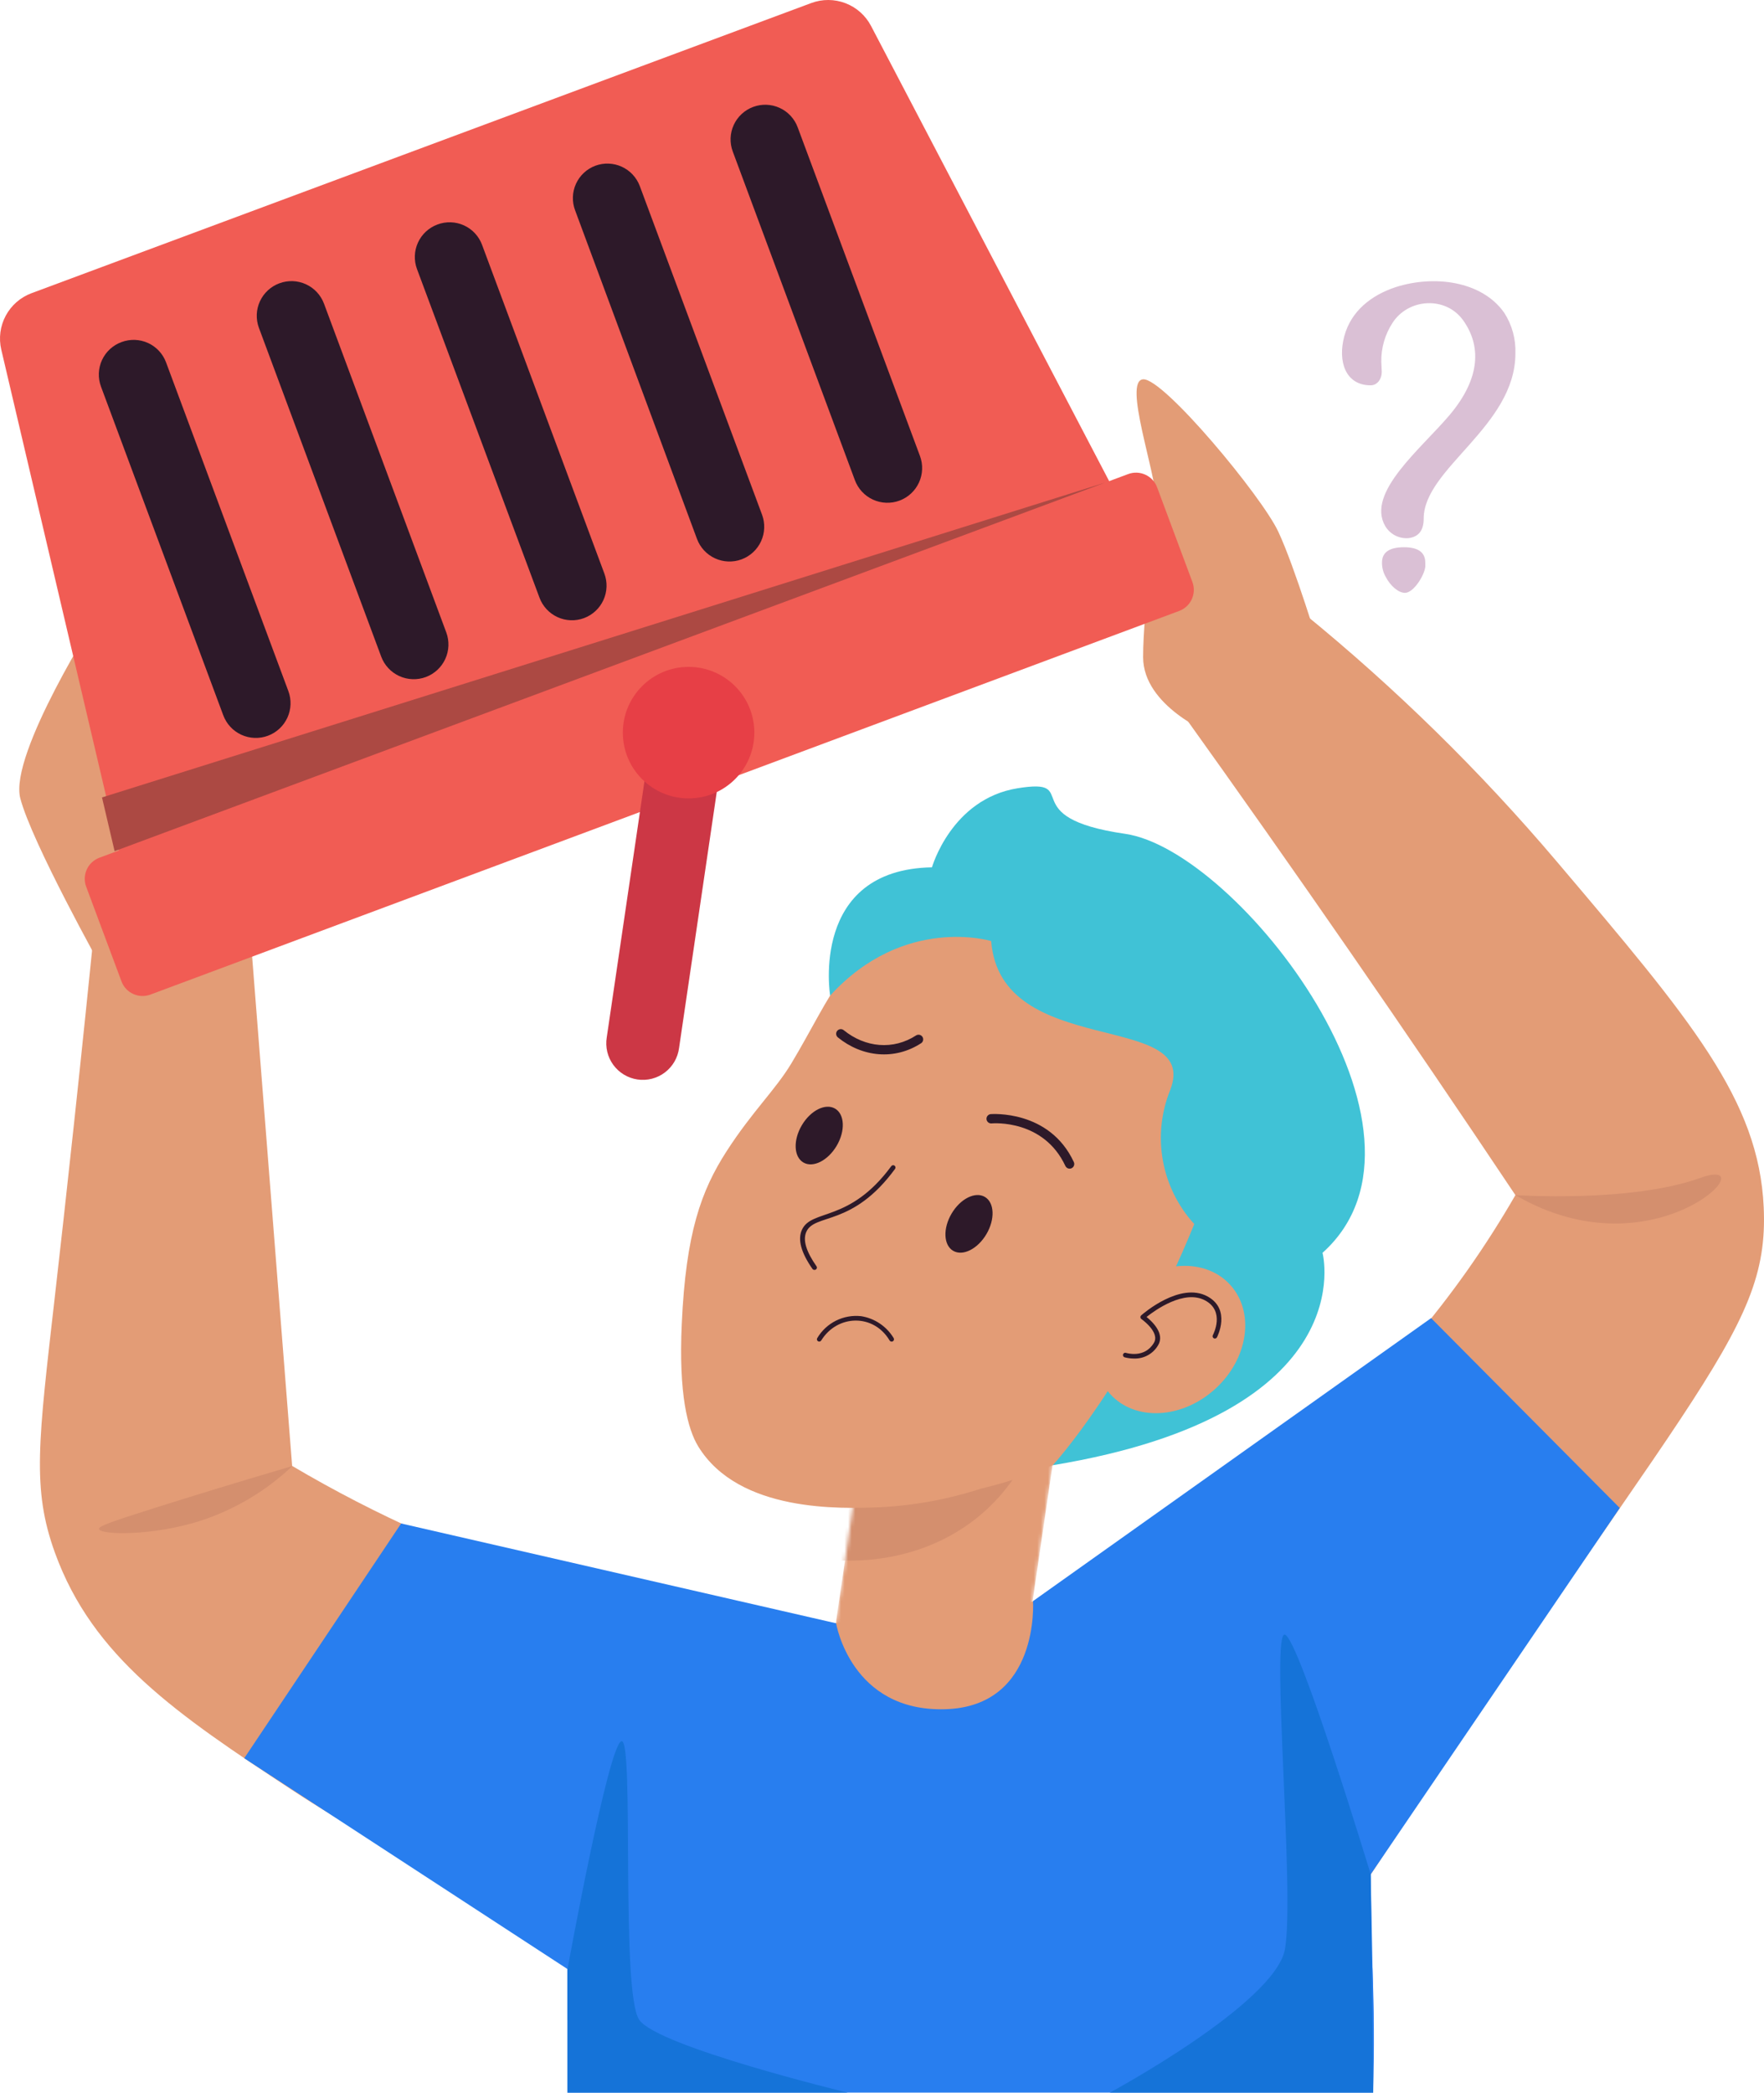 <svg width="494" height="586" viewBox="0 0 494 586" fill="none" xmlns="http://www.w3.org/2000/svg">
<mask id="mask0_860_14168" style="mask-type:luminance" maskUnits="userSpaceOnUse" x="230" y="372" width="70" height="116">
<path d="M246.052 372.731L299.126 380.511L283.459 487.367L230.386 479.585L246.052 372.731Z" fill="white"/>
</mask>
<g mask="url(#mask0_860_14168)">
<path d="M246.052 372.731L299.126 380.511L283.459 487.367L230.386 479.585L246.052 372.731Z" fill="#E39C76"/>
<path d="M289.798 402.581C280.292 427.427 256.149 439.342 230.861 436.633L239.182 402.086L289.798 402.581Z" fill="#D48F6E"/>
</g>
<path d="M203.541 322.274C210.795 311.062 217.162 305.19 221.642 297.728C232.724 279.289 237.711 263.545 257.843 257.047C264.431 254.175 271.401 252.272 278.535 251.396C305.373 246.461 338.436 261.944 352.682 289.342C369.024 320.907 352.773 353.801 348.775 361.978C329.932 400.133 290.893 412.998 274.719 416.853C265.528 419.835 255.983 421.587 246.331 422.062C235.614 422.478 206.927 423.585 195.546 405.042C192.577 400.185 190.025 390.392 190.923 370.755C192.069 345.362 196.301 333.486 203.541 322.274Z" fill="#E39C76"/>
<path d="M228.061 355.598C227.957 355.597 227.854 355.572 227.762 355.525C227.669 355.477 227.589 355.408 227.527 355.324C224.337 350.767 223.334 347.081 224.584 344.36C227.293 338.435 237.88 342.472 249.6 326.546C249.701 326.406 249.855 326.312 250.026 326.285C250.197 326.258 250.371 326.301 250.511 326.402C250.651 326.504 250.745 326.658 250.772 326.829C250.798 326.999 250.756 327.174 250.654 327.314C238.752 343.591 228.191 339.698 225.821 344.907C224.78 347.172 225.73 350.415 228.647 354.569C228.72 354.67 228.762 354.79 228.769 354.915C228.775 355.039 228.746 355.163 228.684 355.271C228.623 355.38 228.531 355.468 228.421 355.526C228.31 355.584 228.185 355.609 228.061 355.598ZM234.299 320.855C231.838 325.009 227.671 327.106 224.975 325.517C222.28 323.928 222.084 319.266 224.545 315.099C227.006 310.932 231.174 308.849 233.869 310.438C236.565 312.026 236.76 316.688 234.299 320.855ZM276.242 345.584C273.781 349.751 269.614 351.834 266.919 350.246C264.223 348.657 264.028 343.995 266.489 339.828C268.95 335.661 273.117 333.578 275.813 335.166C278.508 336.755 278.691 341.43 276.242 345.584ZM234.637 290.488C234.505 290.38 234.394 290.246 234.313 290.095C234.232 289.944 234.182 289.778 234.165 289.608C234.148 289.437 234.165 289.265 234.215 289.101C234.264 288.937 234.346 288.784 234.455 288.652C234.674 288.387 234.988 288.22 235.329 288.186C235.67 288.152 236.012 288.254 236.278 288.469C242.268 293.34 250.133 294.134 256.605 289.902C256.893 289.744 257.23 289.7 257.548 289.78C257.867 289.86 258.143 290.057 258.323 290.331C258.502 290.606 258.571 290.939 258.516 291.262C258.461 291.586 258.285 291.877 258.025 292.077C250.524 296.986 241.422 296.009 234.637 290.488ZM299.539 327.249C299.29 327.249 299.046 327.179 298.836 327.045C298.626 326.911 298.458 326.72 298.354 326.494C292.286 313.472 278.287 314.526 277.688 314.578C277.517 314.594 277.345 314.575 277.181 314.524C277.017 314.473 276.865 314.39 276.733 314.28C276.467 314.058 276.3 313.739 276.269 313.394C276.237 313.048 276.345 312.705 276.567 312.438C276.789 312.172 277.108 312.005 277.454 311.974C277.61 311.974 293.861 310.672 300.711 325.374C300.808 325.572 300.853 325.793 300.842 326.014C300.83 326.235 300.763 326.449 300.646 326.637C300.528 326.825 300.365 326.979 300.172 327.086C299.978 327.193 299.76 327.249 299.539 327.249Z" fill="#2D1929"/>
<path d="M252.582 450.476C252.582 450.476 176.911 464.8 168.044 483.89C159.176 502.98 174.867 565.694 174.867 565.694H377.345C377.345 565.694 383.479 490.701 377.345 472.301C371.212 453.9 252.582 450.476 252.582 450.476Z" fill="#E39C76"/>
<path d="M330.987 199.608C362.509 243.631 393.64 288.648 424.381 334.659C390.927 392.632 338.801 435.214 273.717 453.276L366.433 551.448C472.445 388.765 495.585 374.597 493.918 338.057C492.551 308.003 473.695 285.761 435.97 241.252C414.521 215.944 390.786 192.667 365.066 171.715L330.987 199.608ZM27.563 248.44C22.614 298.262 18.291 337.406 15.4 362.708C10.738 403.675 8.889 416.892 15.4 434.836C26.026 464.084 49.479 479.971 81.812 501.248C111.582 520.786 144.082 535.807 178.253 545.823L237.346 459.305C182.439 455.201 129.216 438.495 81.812 410.485C77.749 358.892 73.695 307.295 69.65 255.693L27.563 248.44Z" fill="#E39C76"/>
<path d="M339.164 205.494C339.164 205.494 320.126 197.798 320.126 184.02C320.126 170.243 323.772 148.015 323.772 140.28C323.772 132.545 314.449 106.618 320.126 106.214C325.804 105.811 353.293 138.873 357.981 148.887C362.669 158.901 369.558 181.794 369.558 181.794L339.164 205.494ZM28.565 271.137C28.565 271.137 8.928 235.978 5.685 223.555C2.443 211.132 27.731 171.65 27.731 171.65L44.582 221.367L28.565 271.137Z" fill="#E39C76"/>
<path d="M249.131 375.365C244.638 367.773 234.468 368.086 229.976 375.365C229.93 375.438 229.871 375.501 229.802 375.551C229.732 375.601 229.653 375.636 229.57 375.656C229.486 375.675 229.4 375.678 229.315 375.664C229.231 375.649 229.15 375.619 229.077 375.573C229.005 375.529 228.942 375.471 228.892 375.403C228.842 375.334 228.807 375.257 228.787 375.174C228.768 375.092 228.765 375.006 228.779 374.923C228.793 374.839 228.824 374.759 228.869 374.688C230.11 372.594 231.928 370.902 234.106 369.814C236.284 368.727 238.729 368.289 241.148 368.554C243.023 368.851 244.81 369.553 246.385 370.613C247.959 371.672 249.283 373.063 250.264 374.688C250.308 374.762 250.338 374.845 250.35 374.93C250.363 375.016 250.359 375.103 250.337 375.188C250.316 375.272 250.279 375.351 250.227 375.42C250.175 375.49 250.11 375.548 250.036 375.593C249.962 375.637 249.879 375.667 249.793 375.679C249.708 375.692 249.62 375.687 249.536 375.666C249.452 375.645 249.373 375.608 249.304 375.556C249.234 375.504 249.175 375.439 249.131 375.365Z" fill="#2D1929"/>
<path d="M112.335 426.606L68.399 492.341L158.928 551.383V565.707L384.651 565.629C384.39 552.051 384.125 538.461 383.856 524.857L453.602 422.257L400.772 369.101L289.291 448.34C289.291 448.34 291.257 477.809 264.758 478.616C238.258 479.423 234.143 454.552 234.143 454.552L112.335 426.606Z" fill="#287EEF"/>
<path d="M384.546 585.982H158.928V551.383L384.351 551.031C384.794 562.243 384.885 573.911 384.546 585.982Z" fill="#287EEF"/>
<path d="M158.928 551.383C158.928 551.383 170.4 488.356 174.046 487.575C177.692 486.794 173.708 558.102 179.047 565.642C184.386 573.182 237.398 585.982 237.398 585.982H158.928V551.383ZM383.856 524.844C383.856 524.844 363.867 458.953 359.83 457.729C355.794 456.505 362.656 530.652 359.83 545.861C357.005 561.071 310.803 585.982 310.803 585.982H384.546L383.856 524.844Z" fill="#1573D8"/>
<path d="M232.475 278.794C232.475 278.794 226.694 243.479 260.994 242.867C260.994 242.867 266.437 223.724 284.967 220.729C303.497 217.734 283.535 228.933 315.1 233.491C346.665 238.048 408.05 317.014 370.365 350.819C370.365 350.819 382.28 395.822 294.838 410.29C294.838 410.29 316.793 386.369 334.45 342.758C329.891 337.77 326.84 331.592 325.651 324.94C324.462 318.288 325.183 311.435 327.731 305.177C336.326 282.688 280.201 296.973 277.57 263.506C277.57 263.532 253.232 256.058 232.475 278.794Z" fill="#40C2D6"/>
<path d="M315.153 361.249C324.437 352.824 337.603 352.134 344.543 359.817C351.484 367.5 349.583 380.496 340.298 388.934C331.013 397.372 317.848 398.049 310.907 390.366C303.967 382.683 305.868 369.688 315.153 361.249Z" fill="#E39C76"/>
<path d="M317.523 380.418C316.643 380.415 315.767 380.297 314.918 380.066C314.756 380.01 314.622 379.893 314.545 379.74C314.467 379.587 314.451 379.41 314.501 379.246C314.555 379.082 314.672 378.946 314.825 378.868C314.979 378.789 315.158 378.776 315.322 378.829C315.53 378.894 320.531 380.418 323.135 376.042C324.945 373.06 319.671 369.375 319.619 369.336C319.541 369.275 319.477 369.197 319.433 369.108C319.39 369.019 319.367 368.921 319.367 368.822C319.367 368.722 319.39 368.624 319.433 368.535C319.477 368.446 319.541 368.368 319.619 368.307C320.049 367.917 330.479 358.84 338.149 363.02C344.856 366.666 340.858 374.362 340.819 374.441C340.782 374.522 340.729 374.595 340.663 374.655C340.597 374.715 340.52 374.761 340.435 374.79C340.351 374.819 340.261 374.83 340.172 374.823C340.083 374.816 339.997 374.79 339.918 374.748C339.839 374.706 339.77 374.648 339.715 374.578C339.659 374.508 339.619 374.428 339.596 374.342C339.573 374.255 339.568 374.165 339.581 374.077C339.594 373.989 339.626 373.904 339.673 373.829C339.803 373.555 343.098 367.2 337.524 364.166C331.638 360.963 323.395 366.94 321.091 368.776C322.679 370.078 326.299 373.451 324.307 376.719C323.618 377.893 322.623 378.858 321.428 379.509C320.232 380.161 318.882 380.475 317.523 380.418Z" fill="#2D1929"/>
<path d="M81.864 410.524C65.756 415.251 52.656 419.314 43.358 422.244C30.622 426.268 27.627 427.375 27.732 428.156C28.018 429.81 42.407 430.187 55.898 425.929C65.6 422.808 74.474 417.543 81.864 410.524ZM424.38 334.658C424.38 334.658 456.675 336.846 476.13 329.853C495.584 322.86 463.798 357.616 424.38 334.658Z" fill="#D48F6E"/>
<path d="M393.18 153.237C389.104 153.237 387.021 154.656 387.021 157.508C387.002 158.918 387.362 160.307 388.062 161.532C389.364 164.058 391.63 166.011 393.44 166.011C395.888 166.011 398.91 161.102 399.144 158.68V157.56C399.144 154.656 397.139 153.237 393.18 153.237ZM390.849 80.405C383.973 82.671 378.335 87.15 376.46 94.156C374.585 101.162 376.759 107.894 383.843 107.894C385.666 107.894 386.955 106.214 386.955 104.066L386.825 101.279C386.771 97.444 387.854 93.678 389.937 90.458C394.339 83.543 404.874 82.814 409.783 89.742C414.692 96.669 414.809 105.667 406.02 116.137C398.037 125.617 382.489 137.949 387.932 147.325C388.585 148.426 389.531 149.325 390.664 149.92C391.798 150.516 393.074 150.785 394.352 150.697C397.269 150.372 398.701 148.562 398.701 145.189C398.701 131.177 424.381 119.379 424.381 98.948C424.525 94.938 423.439 90.981 421.268 87.606C414.979 78.608 401.514 76.98 390.849 80.405Z" fill="#DAC0D5"/>
<path d="M8.837 82.097L227.189 0.854C230.283 -0.3 233.692 -0.284 236.775 0.898C239.859 2.08 242.405 4.347 243.935 7.273L316.298 145.593C317.189 147.299 317.707 149.175 317.818 151.096C317.929 153.018 317.629 154.941 316.939 156.738C316.25 158.535 315.186 160.164 313.818 161.518C312.45 162.872 310.81 163.92 309.006 164.592L53.945 259.496C52.143 260.161 50.22 260.436 48.303 260.303C46.387 260.169 44.521 259.631 42.828 258.722C41.136 257.814 39.655 256.556 38.485 255.033C37.315 253.509 36.481 251.755 36.04 249.885L0.359 97.906C-0.396 94.691 0.048 91.31 1.609 88.399C3.17 85.488 5.74 83.247 8.837 82.097Z" fill="#F15C54"/>
<path d="M42.127 278.504L330.223 171.076C333.485 169.86 335.143 166.23 333.927 162.968L324.04 136.455C322.824 133.194 319.194 131.535 315.933 132.752L27.836 240.18C24.575 241.396 22.917 245.026 24.133 248.288L34.019 274.801C35.236 278.062 38.865 279.72 42.127 278.504Z" fill="#F15C54"/>
<path d="M210.911 29.945C212.105 29.498 213.374 29.292 214.648 29.337C215.921 29.383 217.173 29.679 218.332 30.209C219.491 30.738 220.534 31.491 221.401 32.425C222.268 33.358 222.943 34.454 223.386 35.648L257.634 127.687C258.078 128.884 258.281 130.157 258.233 131.433C258.185 132.709 257.886 133.962 257.354 135.123C256.821 136.283 256.065 137.327 255.129 138.195C254.193 139.063 253.095 139.738 251.898 140.182C250.701 140.626 249.428 140.829 248.152 140.781C246.877 140.733 245.623 140.434 244.463 139.902C243.302 139.369 242.258 138.613 241.39 137.677C240.522 136.741 239.847 135.643 239.403 134.446L205.208 42.433C204.761 41.238 204.555 39.968 204.6 38.693C204.645 37.419 204.941 36.166 205.471 35.006C206 33.846 206.754 32.802 207.687 31.934C208.621 31.065 209.716 30.389 210.911 29.945ZM166.702 46.417C169.106 45.522 171.767 45.615 174.102 46.677C176.438 47.738 178.258 49.682 179.164 52.082L213.411 144.134C214.308 146.552 214.207 149.226 213.131 151.569C212.055 153.913 210.093 155.732 207.675 156.629C205.258 157.525 202.583 157.424 200.24 156.348C197.897 155.273 196.077 153.31 195.181 150.893L161.05 58.879C160.603 57.69 160.394 56.424 160.436 55.154C160.478 53.884 160.77 52.635 161.295 51.478C161.82 50.321 162.567 49.278 163.495 48.41C164.423 47.541 165.512 46.864 166.702 46.417ZM122.479 62.877C123.675 62.421 124.95 62.207 126.23 62.248C127.51 62.288 128.769 62.582 129.934 63.112C131.099 63.643 132.147 64.4 133.018 65.338C133.889 66.277 134.565 67.379 135.006 68.581L169.254 160.62C170.15 163.029 170.053 165.695 168.983 168.032C167.913 170.369 165.959 172.186 163.55 173.082C161.141 173.978 158.475 173.881 156.138 172.811C153.801 171.741 151.985 169.787 151.088 167.378L116.775 75.339C115.882 72.93 115.981 70.265 117.05 67.929C118.119 65.592 120.072 63.776 122.479 62.877ZM78.257 79.324C80.667 78.43 83.334 78.528 85.673 79.598C88.011 80.667 89.83 82.619 90.732 85.028L124.979 177.093C125.876 179.51 125.775 182.185 124.699 184.528C123.623 186.871 121.661 188.691 119.243 189.587C116.826 190.483 114.151 190.383 111.808 189.307C109.465 188.231 107.645 186.269 106.749 183.851L72.501 91.786C72.06 90.59 71.859 89.318 71.909 88.044C71.96 86.771 72.261 85.519 72.796 84.362C73.33 83.205 74.088 82.164 75.025 81.299C75.962 80.435 77.06 79.764 78.257 79.324ZM34.047 95.784C35.24 95.338 36.508 95.132 37.781 95.177C39.053 95.222 40.304 95.519 41.462 96.049C42.62 96.578 43.661 97.332 44.528 98.265C45.394 99.198 46.067 100.293 46.509 101.487L80.757 193.526C81.201 194.723 81.406 195.996 81.359 197.272C81.311 198.549 81.013 199.803 80.481 200.964C79.949 202.124 79.194 203.169 78.258 204.038C77.322 204.907 76.224 205.583 75.027 206.027C73.83 206.472 72.557 206.677 71.281 206.629C70.005 206.582 68.751 206.284 67.59 205.752C66.429 205.22 65.384 204.464 64.516 203.528C63.647 202.593 62.971 201.495 62.526 200.298L28.278 108.246C27.834 107.049 27.631 105.776 27.681 104.501C27.73 103.225 28.032 101.972 28.568 100.814C29.105 99.655 29.865 98.615 30.805 97.751C31.745 96.888 32.847 96.219 34.047 95.784Z" fill="#2D1929"/>
<path d="M309.488 135.136L28.565 223.295L32.094 238.348L309.488 135.136Z" fill="#AC4943"/>
<path d="M193.149 202.954C194.479 203.149 195.758 203.603 196.912 204.293C198.066 204.982 199.073 205.892 199.875 206.971C200.677 208.05 201.259 209.277 201.586 210.581C201.913 211.884 201.98 213.24 201.783 214.57L190.167 293.47C189.992 294.817 189.55 296.117 188.868 297.292C188.186 298.467 187.276 299.494 186.193 300.314C185.109 301.134 183.873 301.729 182.557 302.067C181.24 302.404 179.87 302.475 178.526 302.278C177.181 302.08 175.89 301.616 174.727 300.914C173.564 300.211 172.552 299.284 171.751 298.187C170.949 297.09 170.375 295.844 170.06 294.522C169.745 293.2 169.697 291.829 169.918 290.488L181.533 211.588C181.929 208.903 183.375 206.485 185.554 204.866C187.732 203.247 190.464 202.559 193.149 202.954Z" fill="#CC3745"/>
<path d="M192.837 223.568C203.006 223.568 211.25 215.324 211.25 205.155C211.25 194.986 203.006 186.742 192.837 186.742C182.668 186.742 174.424 194.986 174.424 205.155C174.424 215.324 182.668 223.568 192.837 223.568Z" fill="#E73F46"/>
</svg>
